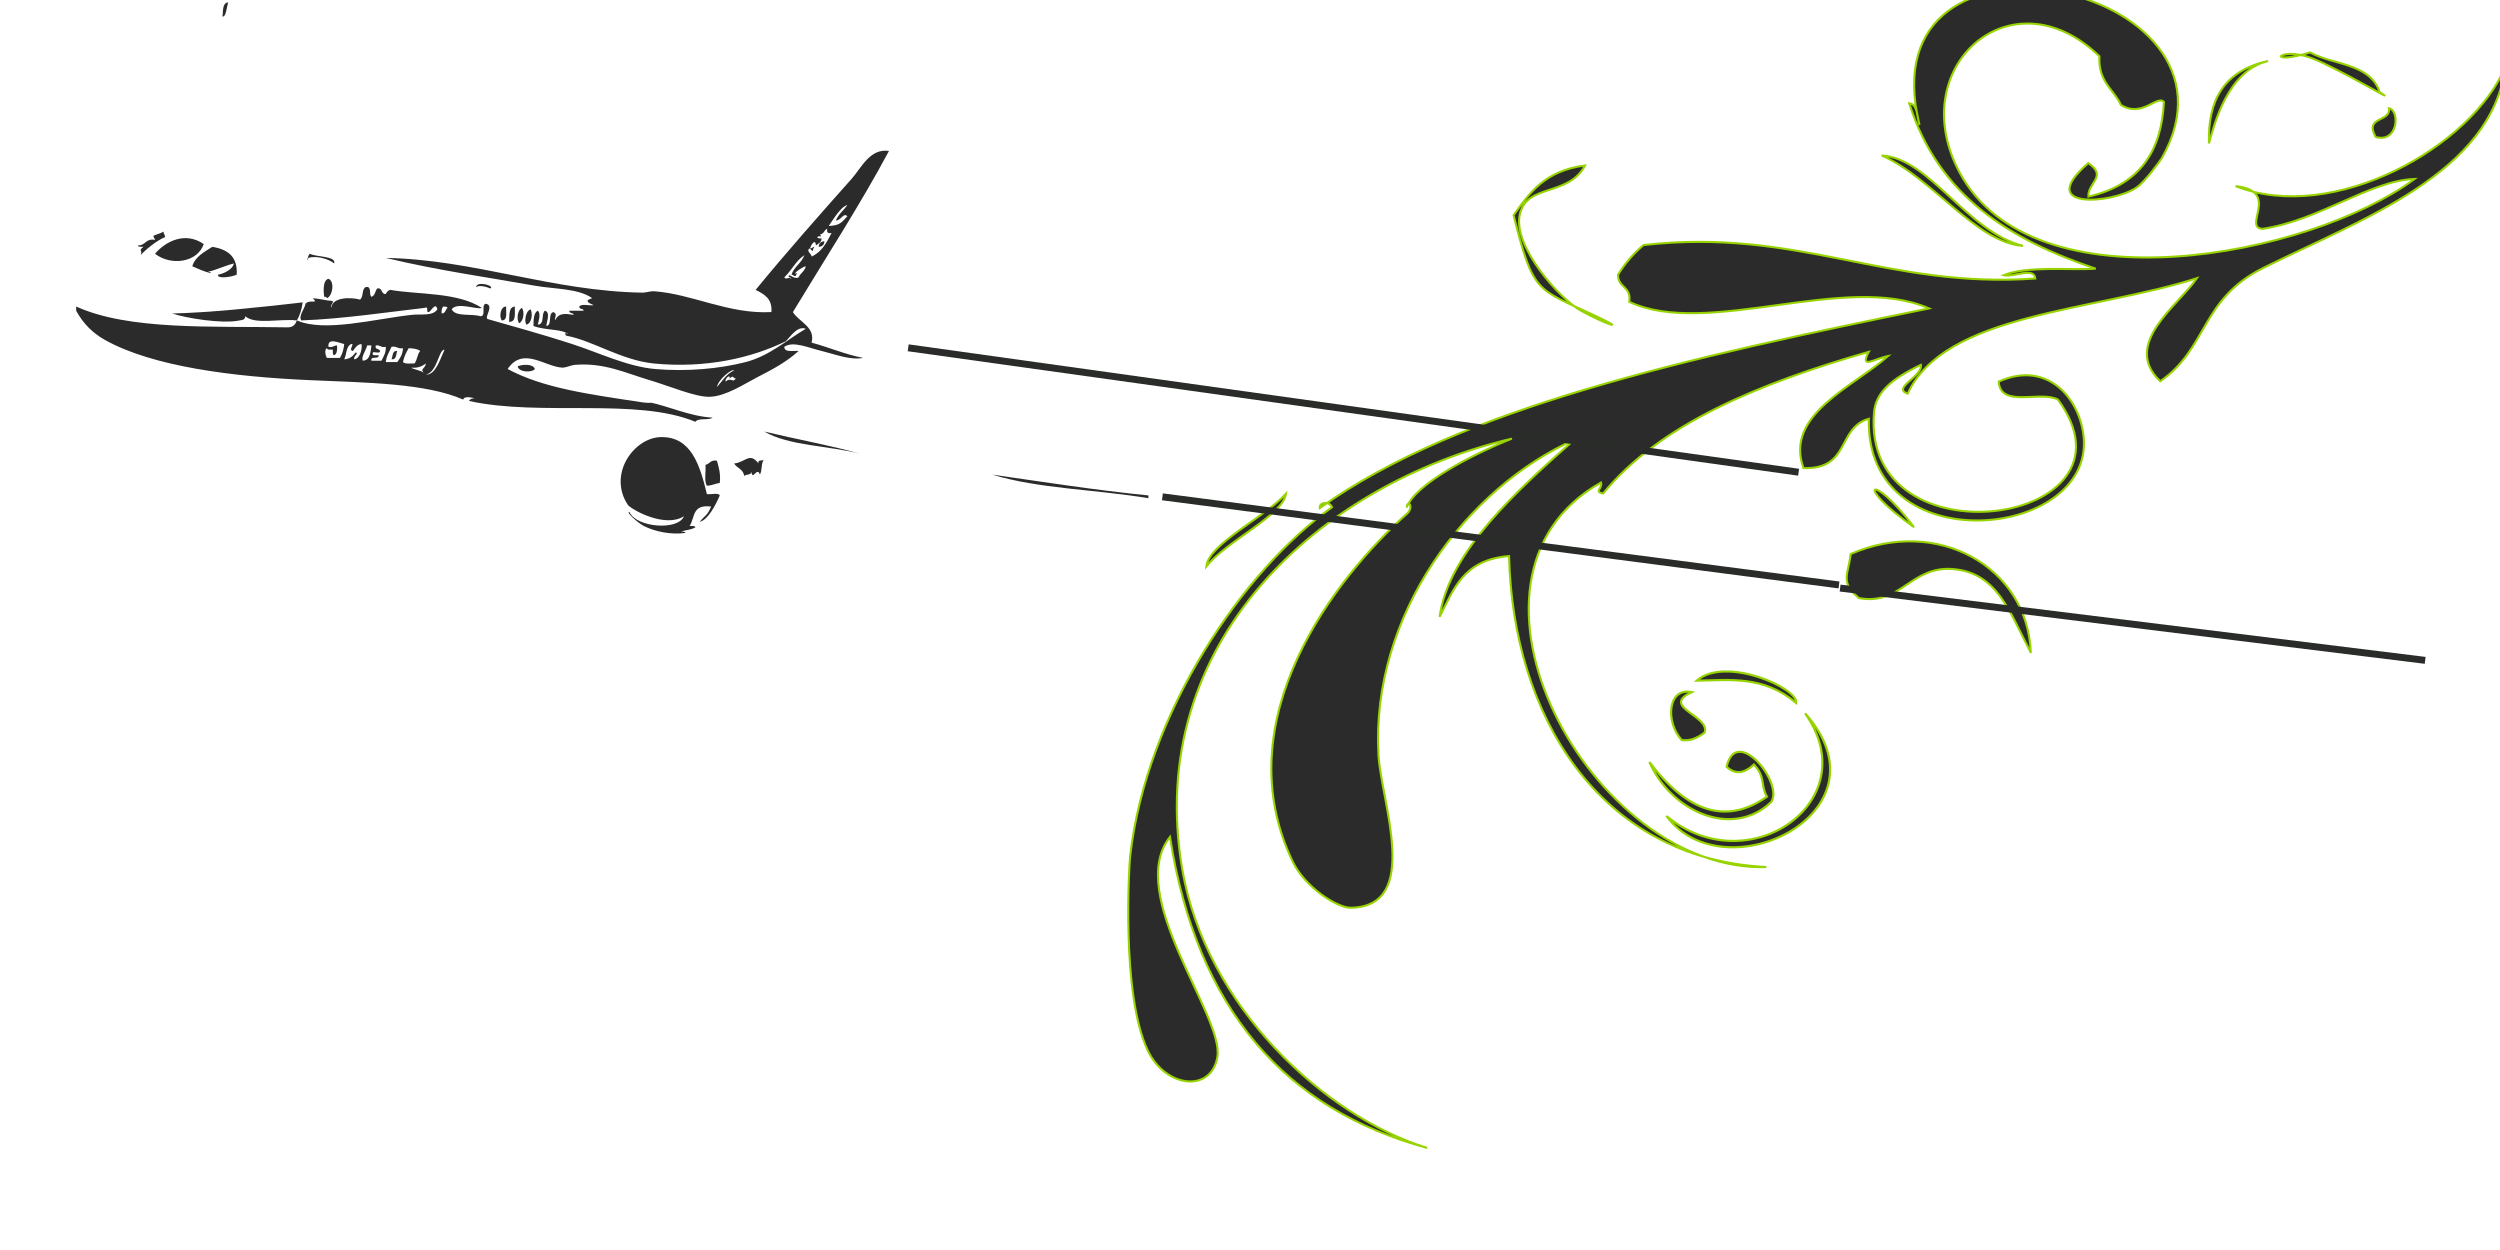 <?xml version="1.0" encoding="utf-8"?>
<!-- Generator: Adobe Illustrator 13.0.0, SVG Export Plug-In . SVG Version: 6.00 Build 14948)  -->
<!DOCTYPE svg PUBLIC "-//W3C//DTD SVG 1.1//EN" "http://www.w3.org/Graphics/SVG/1.1/DTD/svg11.dtd">
<svg version="1.1" id="Layer_1" xmlns="http://www.w3.org/2000/svg" xmlns:xlink="http://www.w3.org/1999/xlink" x="0px" y="0px"
	 width="180px" height="90px" viewBox="0 0 180 90" enable-background="new 0 0 180 90" xml:space="preserve">
<g>
	<path fill-rule="evenodd" clip-rule="evenodd" fill="#2B2B2B" stroke="#97D300" stroke-width="0.15" d="M172.002,7.793
		c0.794,0.146,0.687,2.516-0.952,2.075C170.189,8.343,172.158,8.818,172.002,7.793z"/>
	<path fill-rule="evenodd" clip-rule="evenodd" fill="#2B2B2B" stroke="#97D300" stroke-width="0.15" d="M154.385-2.608
		c0.073,0.396,0.148,0.794,0.223,1.191c-0.45,0.368-1.086,0.606-2.135,0.553C153.51-1.162,152.497-2.91,154.385-2.608z"/>
	<path fill-rule="evenodd" clip-rule="evenodd" fill="#2B2B2B" stroke="#97D300" stroke-width="0.15" d="M155.54,27.45
		c-2.82-2.676,1.318-5.475,2.64-7.421c-7.465,2.403-18.168,2.514-20.828,8.317c-1.173-0.416,1.108-1.249,0.953-2.079
		c-2.212,1.062-3.263,2.025-3.38,3.457c-0.911,11.047,19.842,8.089,13.253-0.945c-1.2-0.695-4.149,0.646-4.272-1.303
		c3.525-1.591,5.855,1.251,6.118,3.986c0.714,7.404-15.738,9.068-15.467-1.313c-2.313,0.659-1.311,3.663-4.707,3.552
		c-1.396-3.844,3.608-5.856,6.098-8.069c-0.997,0.192-2.077,1.005-1.398-0.303c-7.936,2.297-15.022,5.197-19.13,10.204
		c-0.675-0.13-0.021-0.352-0.148-0.793c-12.235,6.894-0.689,28.11,11.903,27.687c-12.071-0.604-18.258-10.982-18.522-22.393
		c-3.338,0.275-4.001,2.443-5,4.375c0.644-4.705,5.734-9.244,9.698-12.748c-7.738,3.454-14.673,12.607-14.1,22.707
		c0.192,3.391,3.111,10.875-1.971,10.99c-0.986,0.023-3.313-1.465-4.203-3.318c-4.923-10.244,3.083-20.49,8.279-25.103
		c0.444-0.492-0.016-1.018-0.073-0.397c0.579-1.659,4.671-3.801,7.575-4.96C95.06,34.824,82.307,46.228,85.124,62.607
		c1.7,9.878,10.263,17.781,17.636,20.044c-10.214-2.76-16.584-9.996-18.523-22.393c-3.286,4.166,3.904,12.894,3.415,15.833
		c-0.436,2.612-3.73,2.237-5.009-0.447c-1.945-4.087-1.331-13.478-1.275-13.976c1.169-10.405,8.207-20.67,14.538-25.149
		c-0.203-0.49-0.953-0.336-0.884,0.064c10.06-7.217,26.674-10.872,43.867-14.377c-5.982-2.633-15.964,2.156-21.578-0.472
		c0.153-1.147-0.816-0.982-0.815-1.951c0.487-0.802,1.101-1.516,1.838-2.141c11.18-1.264,17.467,3.167,28.21,2.411
		c-0.086-0.864-1.602-0.068-2.282-0.239c1.704-0.701,4.851-0.336,6.626-0.471c-6.112-2.062-11.314-5.183-13.423-11.906
		c0.622,0.081,0.553,0.967,0.739,1.555c-4.012-16.069,24.61-10.282,17.457,2.374c-0.074,0.132-1.194,1.707-1.837,2.139
		c-1.744,1.179-7.383,1.632-3.465-1.762c1.414,0.968-0.063,1.413,0.005,2.412c3.8-0.866,5.267-3.385,5.438-6.819
		c-0.492-0.519-1.578,1.175-3.093,0.221c-0.531-1.153-1.64-1.634-1.552-3.506c-6.339-6.134-14.108,0.794-10.076,8.353
		c5.307,9.946,25.23,6.076,32.772,0.479c-3.236,0.123-6.813,2.976-10.966,3.596c-1.438-0.124,1.346-2.726-1.922-3.078
		c7.056,2.786,17.066-2.87,19.428-8.618c-1.001,7.713-10.357,10.988-17.428,14.503C158.431,21.54,159.002,25.027,155.54,27.45z"/>
	<path fill-rule="evenodd" clip-rule="evenodd" fill="#2B2B2B" stroke="#97D300" stroke-width="0.15" d="M171.338,6.633
		c1.69,1.095-3.057-1.767-4.938-2.461c-2.342-0.866-3.365,0.605-0.075-0.396C168.022,4.697,170.641,4.548,171.338,6.633z"/>
	<path fill-rule="evenodd" clip-rule="evenodd" fill="#2B2B2B" stroke="#97D300" stroke-width="0.15" d="M163.308,4.392
		c-2.926,0.687-3.887,4.583-4.262,5.93C158.952,7.275,160.078,5.089,163.308,4.392z"/>
	<path fill-rule="evenodd" clip-rule="evenodd" fill="#2B2B2B" stroke="#97D300" stroke-width="0.15" d="M145.655,17.706
		c-3.39-0.243-6.545-4.934-10.173-6.51C138.923,11.381,141.583,16.647,145.655,17.706z"/>
	<path fill-rule="evenodd" clip-rule="evenodd" fill="#2B2B2B" stroke="#97D300" stroke-width="0.15" d="M146.221,47.004
		c-1.54-2.962-2.414-5.767-5.606-6.031c-3.033-0.251-3.751,2.655-6.771,2.089c-1.383-1.164-0.776-1.641-0.596-3.172
		C139.411,37.188,145.974,40.741,146.221,47.004z"/>
	<path fill-rule="evenodd" clip-rule="evenodd" fill="#2B2B2B" stroke="#97D300" stroke-width="0.15" d="M137.81,37.958
		C133.395,34.851,134.713,33.863,137.81,37.958L137.81,37.958z"/>
	<path fill-rule="evenodd" clip-rule="evenodd" fill="#2B2B2B" stroke="#97D300" stroke-width="0.15" d="M108.978,15.496
		c1.136-1.604,2.263-3.215,5.148-3.582c-1.227,2.275-4.224,1.271-4.706,3.55c-0.488,2.297,2.867,6.058,4.431,6.918
		c1.803,0.993,3.461,1.502,0.957,0.333C110.596,20.749,110.402,21.146,108.978,15.496z"/>
	<path fill-rule="evenodd" clip-rule="evenodd" fill="#2B2B2B" stroke="#97D300" stroke-width="0.15" d="M92.591,35.552
		c-0.229,1.563-4.278,3.392-5.736,5.23C87.014,39.169,90.997,37.295,92.591,35.552z"/>
	<path fill-rule="evenodd" clip-rule="evenodd" fill="#2B2B2B" stroke="#97D300" stroke-width="0.158" d="M122.157,49.01
		c2.402-0.042,4.813-0.384,7.172,1.604C129.487,49.554,124.223,47.196,122.157,49.01z"/>
	<path fill-rule="evenodd" clip-rule="evenodd" fill="#2B2B2B" stroke="#97D300" stroke-width="0.158" d="M121.812,49.834
		c-1.757-0.373-1.915,2.164-0.73,3.447c0.545,0.087,1.095-0.111,1.65-0.535C123.18,51.546,119.479,50.888,121.812,49.834z"/>
	<path fill-rule="evenodd" clip-rule="evenodd" fill="#2B2B2B" stroke="#97D300" stroke-width="0.158" d="M118.756,54.865
		c1.565,3.571,5.99,5.558,8.781,2.868c0.879-1.387-2.522-5.553-3.222-2.526c0.644,0.602,1.3,0.459,1.97-0.16
		c0.845,0.892,0.465,1.507,0.933,2.315C124.336,59.39,121.515,58.523,118.756,54.865z"/>
	<path fill-rule="evenodd" clip-rule="evenodd" fill="#2B2B2B" stroke="#97D300" stroke-width="0.158" d="M129.967,51.36
		c4.467,6.337-4.106,12.271-9.984,7.39C124.129,64.404,136.326,58.485,129.967,51.36z"/>
</g>
<g>
	<path fill-rule="evenodd" clip-rule="evenodd" fill="#2B2B2B" d="M11.16,18.271c1.169,0.903,3.061,0.622,3.51-0.699
		C13.335,16.659,11.941,17.359,11.16,18.271z"/>
	<path fill-rule="evenodd" clip-rule="evenodd" fill="#2B2B2B" d="M58.946,17.771c0.262-0.012,0.4-0.146,0.412-0.399
		C59.097,17.383,58.958,17.517,58.946,17.771z"/>
	<path fill-rule="evenodd" clip-rule="evenodd" fill="#2B2B2B" d="M23.649,20.071c-0.448,0.114-0.341,1.019-0.309,1.3
		c0.12-0.017,0.183,0.021,0.206,0.1C23.963,21.282,24.107,20.258,23.649,20.071z"/>
	<path fill-rule="evenodd" clip-rule="evenodd" fill="#2B2B2B" d="M21.792,21.771c-3.369,0.387-6.686,0.736-9.393,0.801
		c0.919,0.313,3.567,0.771,4.851,0.5c0.171-0.037,0.386-0.014,0.413-0.301c0.697,0.626,2.525,0.154,3.715,0.301
		C21.586,22.706,21.726,22.274,21.792,21.771z"/>
	<path fill-rule="evenodd" clip-rule="evenodd" fill="#2B2B2B" d="M37.066,22.071c-0.466,0.048-0.372,0.64-0.413,1.1
		C37.193,23.194,37.052,22.558,37.066,22.071z"/>
	<path fill-rule="evenodd" clip-rule="evenodd" fill="#2B2B2B" d="M36.446,22.071c-0.408-0.025-0.53,0.746-0.31,1
		C36.579,23.066,36.412,22.471,36.446,22.071z"/>
	<path fill-rule="evenodd" clip-rule="evenodd" fill="#2B2B2B" d="M37.582,22.171c-0.305,0.117-0.416,0.799-0.207,1.1
		C37.681,23.153,37.792,22.472,37.582,22.171z"/>
	<path fill-rule="evenodd" clip-rule="evenodd" fill="#2B2B2B" d="M38.201,22.271c-0.343,0.109-0.466,0.825-0.31,1.101
		C38.284,23.31,38.375,22.564,38.201,22.271z"/>
	<path fill-rule="evenodd" clip-rule="evenodd" fill="#2B2B2B" d="M28.603,25.271c-0.379-0.034-0.313,0.364-0.414,0.601
		C28.569,25.905,28.502,25.507,28.603,25.271z"/>
	<path fill-rule="evenodd" clip-rule="evenodd" fill="#2B2B2B" d="M37.272,26.371c0.06,0.447,1.049,0.466,1.238,0.2
		C38.393,26.186,37.64,26.225,37.272,26.371z"/>
	<path fill-rule="evenodd" clip-rule="evenodd" fill="#2B2B2B" d="M52.856,33.371c0.199,0.341,0.676,0.412,0.723,0.899
		c0.131-0.139,0.505-0.043,0.516-0.3c0.098,0.688,0.412-0.418,0.619,0.2c0.181-0.291,0.067-0.868,0.309-1.1
		c-0.075,0.159-0.505-0.023-0.412,0.3C53.976,32.521,53.666,33.295,52.856,33.371z"/>
	<path fill-rule="evenodd" clip-rule="evenodd" fill="#2B2B2B" d="M51.618,33.171c-0.466-0.084-0.515,0.234-0.826,0.3
		c0.047,0.487-0.108,1.172,0.103,1.5c0.37-0.008,0.597-0.155,0.929-0.2C51.9,34.098,51.751,33.643,51.618,33.171z"/>
	<path fill-rule="evenodd" clip-rule="evenodd" fill="#2B2B2B" d="M82.684,35.871c0-0.066,0-0.134,0-0.2
		c-3.866-0.387-7.535-0.967-11.25-1.5C74.797,35.197,78.797,35.226,82.684,35.871z"/>
	<path fill-rule="evenodd" clip-rule="evenodd" fill="#2B2B2B" d="M5.484,22.371c0.494,0.911,1.175,1.601,2.064,2.1
		c3.442,1.931,9.248,2.657,14.76,2.9c4.118,0.181,8.366,0.222,11.042,1.399c0.089-0.299,0.669-0.12,0.826-0.1
		c-0.192,0.014-0.346,0.065-0.413,0.2c5.201,1.139,12.032-0.267,16.307,1.5c0.198-0.309,0.952-0.078,1.239-0.3
		c-1.62-0.084-3.233-0.846-4.542-1.101c0.326,0.063-0.253,0.04-0.516,0c-3.894-0.591-7.117-1.018-9.701-2.399
		c1.106-1.648,2.681-0.163,3.922-0.101c0.261,0.014,0.642-0.177,0.929-0.2c2.102-0.166,3.601,0.575,5.366,1.101
		c1.492,0.443,3.309,1.23,4.335,1.2c1.156-0.035,2.49-0.928,3.405-1.4c1.101-0.567,2.099-1.088,2.994-1.9
		c-0.413-0.033-1.027,0.129-1.032-0.3c0.643-0.438,1.738,0.072,2.683,0.3c1.008,0.243,2.046,0.678,2.994,0.5
		c-1.343-0.266-2.449-0.76-3.715-1.1c0.305-1.122-0.903-1.482-1.342-2.2c2.3-3.805,4.912-7.84,6.916-11.6
		c-1.362-0.214-1.992,1.223-2.684,2c-2.346,2.638-4.737,5.34-6.915,8c0.604,0.313,1.215,0.622,1.135,1.6
		c-3.078,0.167-5.718-1.313-8.462-1.5c-0.243-0.017-0.574,0.104-0.827,0.101c-6.554-0.11-12.121-2.386-18.474-2.5
		c3.848,0.922,7.402,1.403,10.733,2c1.418,0.253,3.13,0.186,4.128,0.899c-0.591,0.169-0.289,0.34,0.104,0.5
		c-0.313,0.063-0.889-0.128-1.032,0.101c-0.032,0.23,0.298,0.11,0.31,0.3c-0.344,0-0.688,0-1.032,0
		c-0.031,0.23,0.298,0.111,0.31,0.3c-0.617-0.099-1.063-0.16-1.342,0.4c-0.006-0.338,0.187-0.427-0.103-0.601
		c-0.437,0.077-0.064,0.938-0.516,1c0.014-0.313,0.314-0.977-0.104-1.1c-0.288,0.22,0.002,1.001-0.516,1
		c0.059-0.217,0.247-0.819,0-1c-0.307,0.168-0.297,0.645-0.309,1.1c0.846,0.334,2.145,0.204,2.477,0.601
		c-0.078-0.245-0.308-0.021-0.104,0.1c1.923,0.36,3.952,1.768,6.296,2c3.681,0.365,7.03-0.384,9.494-1.6
		c0.364-0.35,0.83-1.128,1.445-0.9c-1.373,0.807-2.606,1.954-4.335,2.4c-1.874,0.483-4.233,0.696-6.502,0.5
		c-2.012-0.175-4.021-1.161-5.986-1.801c-2.112-0.687-4.177-1.25-6.09-1.8c-0.243-0.138,0.49-0.955-0.103-1.1
		c-0.411,0.035,0.046,0.912-0.413,0.899c-0.646-0.207-1.791,0.069-2.064-0.5c0.393-0.554,1.848,0.057,2.168-0.1
		c-1.766-1.153-4.624-0.942-6.605-1.3c-0.148,0.056-0.252,0.156-0.31,0.3c-0.366,0.021-0.204-0.469-0.62-0.4
		c-0.149,0.188-0.151,0.521-0.413,0.601c-0.214-0.158,0.063-0.794-0.413-0.7c-0.303,0.14-0.143,0.728-0.412,0.9
		c-0.682-0.191-2.031-0.17-2.064,0.6c-0.085-0.282,0.146-0.259,0.103-0.5c-0.513-0.025-0.774-0.143-1.445-0.2
		c0.488,0.464-0.239,0.054-0.516,0.4c-0.07,0.401-0.512,0.852-0.31,1.2c2.95-0.098,6.504-0.634,8.876-0.9
		c0.367-0.155,0.062,0.34,0.31,0.3c0.165-0.049,0.482-0.761,0.619-0.2c-0.326,0.512-1.184,0.325-1.858,0.4
		c-2.676,0.299-6.296,1.274-8.256,0.4c-0.1,0.27-0.259,0.482-0.619,0.5c-5.504-0.102-11.458,0.234-15.275-1.5
		C5.484,22.171,5.484,22.271,5.484,22.371z M60.184,15.871c0.35,0.032,0.542-0.601,0.826-0.3c-0.433,0.469-0.537,0.658-1.342,0.699
		c0.362-0.517,0.881-1.412,1.342-1.5C60.742,15.145,60.369,15.416,60.184,15.871z M59.049,16.871c0.29-0.019,0.282-0.326,0.516-0.4
		c-0.061,0.26,0.042,0.36,0.31,0.3c-0.354,0.689-0.708,1.38-1.444,1.7c0.023-0.2-0.46-0.404-0.104-0.6
		c0.022,0.112,0.115,0.155,0.207,0.2c-0.004-0.138,0.048-0.22,0.103-0.301c-0.132,0.006-0.142,0.129-0.309,0.101
		c0.135-0.426,0.421-0.628,0.413-0.2c0.176-0.129,0.405-0.207,0.412-0.5c-0.121-0.016-0.292,0.018-0.31-0.1
		C59.023,16.883,59.241,17.208,59.049,16.871z M56.985,20.071c-0.264-0.172-0.361,0.114-0.516-0.101
		c0.524-0.491,0.829-1.197,1.445-1.6c-0.199,0.574-0.73,0.825-0.929,1.399c0.132,0.006,0.143,0.129,0.31,0.101
		c0-0.101,0.083-0.119,0.104-0.2c-0.486,0.178,0.349-0.464,0.619-0.5c-0.071,0.365-0.391,0.487-0.516,0.8
		c-0.393,0.172-0.644-0.296-0.723-0.1C56.779,20.003,56.96,19.962,56.985,20.071z M31.802,22.571
		c-0.032-0.232,0.017-0.385,0.104-0.5c0.121,0.016,0.292-0.018,0.31,0.1C32.066,22.293,32.077,22.57,31.802,22.571z M24.784,24.771
		c-0.038,0.396-0.145,0.727-0.309,1c-0.31,0-0.619,0-0.929,0c-0.097-0.084-0.22-0.637,0-0.699c0.019,0.147,0.25,0.091,0.413,0.1
		c0.017,0.149-0.037,0.369,0.103,0.4c0.211-0.097,0.224-0.385,0.207-0.7c-0.243-0.003-0.304,0.172-0.619,0.1
		C23.563,24.262,24.463,24.709,24.784,24.771z M24.784,25.871c0.182-0.358,0.12-0.951,0.516-1.101
		c0.259-0.048-0.249,0.459,0.104,0.5c0.171-0.2,0.277-0.465,0.619-0.5c0.077,0.254-0.063,1.04-0.516,1.101
		c-0.088-0.233,0.361-0.431,0.103-0.5C25.423,25.623,25.208,25.849,24.784,25.871z M27.777,24.971c0.023,0.456-0.173,0.698-0.31,1
		c-0.241,0-0.481,0-0.723,0c-0.101-0.397,0.577-0.041,0.516-0.399c-0.183-0.023-0.517,0.101-0.413-0.2
		c0.15-0.055,0.533,0.116,0.516-0.101c-0.042-0.192-0.4-0.078-0.31-0.399C27.38,24.822,27.419,25.051,27.777,24.971z M26.125,25.971
		c-0.149-0.27,0.232-0.733,0.311-1.1c0.103,0,0.206,0,0.309,0C26.666,25.36,26.667,25.93,26.125,25.971z M29.016,25.071
		c-0.019,0.448-0.215,0.725-0.413,1c-0.275,0-0.55,0-0.826,0c0.045-0.456,0.265-0.743,0.412-1.101
		C28.573,24.9,28.633,25.142,29.016,25.071z M30.667,26.971c0.848-0.209,0.904-1.8,1.341-1.8
		C31.7,25.839,31.363,27.011,30.667,26.971z M30.254,25.271c-0.213,0.228-0.211,0.663-0.413,0.9c-0.297-0.012-0.676,0.055-0.825-0.1
		c0.073-0.396,0.233-0.708,0.412-1C29.764,25.079,30.063,25.122,30.254,25.271z M30.564,26.871c-0.182-0.195-0.974-0.317-0.929-0.4
		c0.492,0.043,0.772-0.119,1.032-0.3C30.619,26.558,30.177,26.565,30.564,26.871z M52.856,26.671
		c-0.565,0.253-0.854,0.771-1.238,1.2C51.727,27.294,52.696,26.537,52.856,26.671z M52.238,27.471
		c-0.049-0.194,0.277-0.511,0.31-0.3c-0.15,0.289,0.238-0.304,0.309,0.1c0-0.055,0.084-0.113,0.103,0
		C52.771,27.587,52.643,27.139,52.238,27.471z"/>
	<path fill-rule="evenodd" clip-rule="evenodd" fill="#2B2B2B" d="M16.424,0.171c-0.48,0.033-0.335,0.866-0.413,1
		C16.243,1.324,16.34,0.493,16.424,0.171z"/>
	<path fill-rule="evenodd" clip-rule="evenodd" fill="#2B2B2B" d="M11.883,17.071c0.013-0.18-0.126-0.211-0.103-0.4
		c-0.206,0.135-0.492,0.19-0.723,0.3c-0.029,0.162,0.098,0.172,0.103,0.3c-0.686-0.132-0.665,0.422-1.237,0.4
		c0.031,0.136,0.258,0.083,0.412,0.1c-0.418,0.297-0.038,0.227-0.207,0.601C10.414,18.045,11.208,17.351,11.883,17.071z"/>
	<path fill-rule="evenodd" clip-rule="evenodd" fill="#2B2B2B" d="M17.043,19.771c0.082-1.312-0.667-1.82-1.755-2
		c-0.576,0.376-1.221,0.684-1.444,1.4c0.424,0.188,0.843,0.384,1.342,0.5c-0.003-0.098-0.126-0.077-0.207-0.1
		c0.663-0.158,1.198-0.44,1.858-0.601c-0.099,0.496-0.882,0.777-1.135,0.8C15.598,20.115,16.75,19.935,17.043,19.771z"/>
	<path fill-rule="evenodd" clip-rule="evenodd" fill="#2B2B2B" d="M22.204,18.571c0.572-0.193,1.481,0.079,1.857,0.399
		c0.153-0.55-1.259-0.444-1.753-0.7C22.157,18.356,22.058,19.053,22.204,18.571z"/>
	<path fill-rule="evenodd" clip-rule="evenodd" fill="#2B2B2B" d="M34.279,20.671c0.225-0.168,0.779-0.014,1.032,0.1
		C35.643,20.571,34.313,20.197,34.279,20.671z"/>
	<path fill-rule="evenodd" clip-rule="evenodd" fill="#2B2B2B" d="M55.023,31.071c1.784,1.038,4.662,1.017,6.916,1.6
		C60.055,32.129,57.258,31.606,55.023,31.071z"/>
	<path fill-rule="evenodd" clip-rule="evenodd" fill="#2B2B2B" d="M49.244,37.171c-0.426,1.053-3.417,0.813-3.921-0.3
		c-0.315-0.055,0.604,0.783,1.032,1c0.808,0.408,1.967,0.647,2.992,0.5c-0.016-0.117-0.188-0.085-0.31-0.101
		c0.393-0.133,0.598-0.076,1.032-0.3c-0.031-0.136-0.258-0.083-0.412-0.1c0.402-0.661,0.166-1.562,1.548-1.4
		c-0.322,0.72-0.377,0.547-0.826,1.101c0.588-0.132,1.131-1.171,1.445-1.9c-0.11-0.227-0.649-0.038-0.929-0.1
		c-0.504-2.085-1.125-4.137-3.302-4.101c-1.956,0.033-3.863,2.69-2.375,4.9C45.605,36.77,47.91,38.018,49.244,37.171z"/>
</g>
<line fill="none" stroke="#2A2C2A" stroke-width="0.5" x1="65.389" y1="25.041" x2="129.5" y2="34"/>
<line fill="none" stroke="#2A2C2A" stroke-width="0.5" x1="83.694" y1="35.771" x2="132.407" y2="42.117"/>
<line fill="none" stroke="#2A2C2A" stroke-width="0.5" x1="132.488" y1="42.341" x2="174.613" y2="47.546"/>
</svg>
